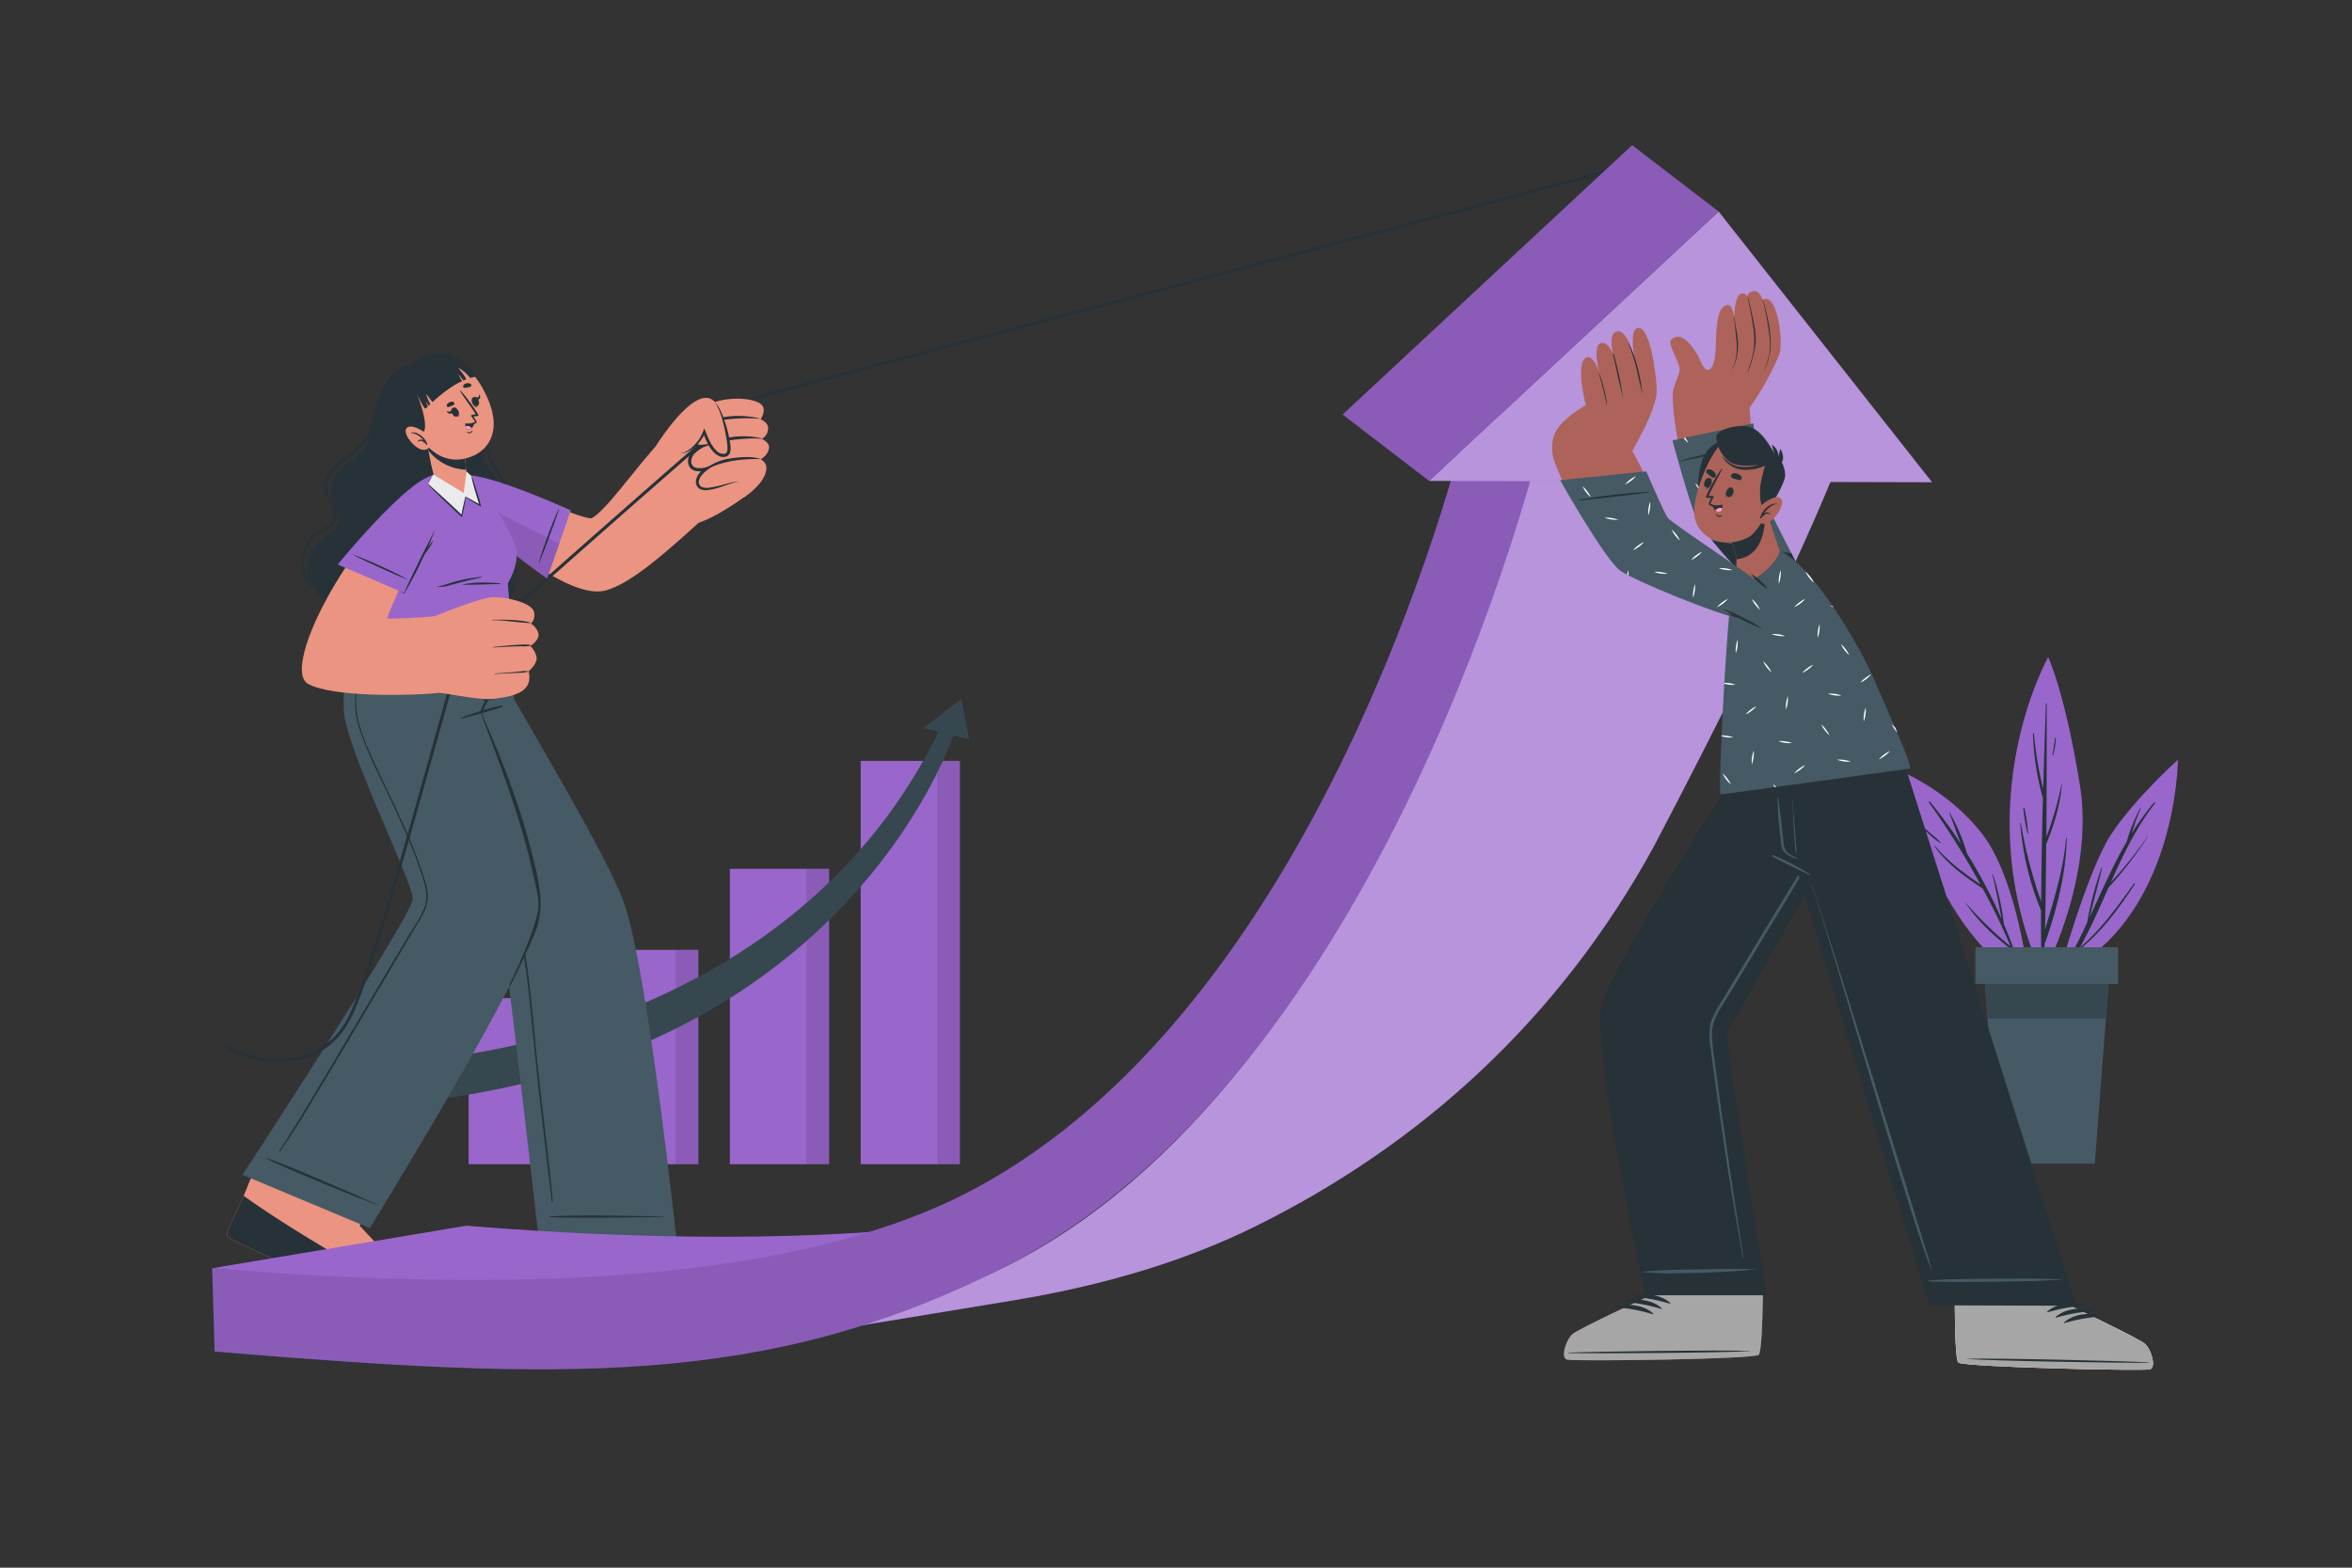 <svg xmlns="http://www.w3.org/2000/svg" viewBox="0 0 750 500"><rect x="0" y="0" width="750" height="500" fill="#333333" stroke="none"/><g id="freepik--Chart--inject-13"><rect x="191.04" y="302.94" width="31.65" height="68.38" style="fill:#9966CC"></rect><g style="opacity:0.1"><rect x="215.45" y="302.94" width="7.25" height="68.38"></rect></g><rect x="232.74" y="277.09" width="31.65" height="94.23" style="fill:#9966CC"></rect><g style="opacity:0.1"><rect x="257.15" y="277.09" width="7.25" height="94.23"></rect></g><rect x="149.43" y="318.34" width="31.65" height="52.98" style="fill:#9966CC"></rect><g style="opacity:0.1"><rect x="173.83" y="318.34" width="7.25" height="52.98"></rect></g><rect x="274.45" y="242.68" width="31.65" height="128.64" style="fill:#9966CC"></rect><g style="opacity:0.1"><rect x="298.85" y="242.68" width="7.25" height="128.64"></rect></g><path d="M138.21,350.78V337.59S253.5,330,300.09,231.68l4.63.92S273.79,333.41,138.21,350.78Z" style="fill:#37474f"></path><polygon points="309.04 235.91 294.48 232.19 306.55 222.93 309.04 235.91" style="fill:#37474f"></polygon></g><g id="freepik--Plant--inject-13"><path d="M656.32,311.13s9.35-33.54,16.81-44.93,21.37-23.9,21.37-23.9S694.17,294,656.32,311.13Z" style="fill:#9966CC"></path><path d="M657,310.55a160.77,160.77,0,0,0,8.52-16.25,113.78,113.78,0,0,1,4.64-17.63c0-.11.19-.05.17.06-1.24,5.29-2.69,10.55-4,15.83,3.78-8.16,7.36-16.43,11.85-24.15a52.06,52.06,0,0,1,4.33-10.73c0-.1.22,0,.17.06a69.84,69.84,0,0,0-2.92,8.05,82.28,82.28,0,0,1,7.1-9.81c.17-.19.49,0,.33.23-6,7.67-10.15,16.39-14.1,25.22a134.28,134.28,0,0,0,11.73-14.66s.11,0,.08.06a120,120,0,0,1-12.56,16.28c-2.87,6.47-5.7,13-9.13,19.12,6.85-5.79,12.12-13.29,17.34-20.52a.16.16,0,0,1,.26.18c-5.22,7.93-10.62,15.4-18.13,21.28a82.53,82.53,0,0,1-5,7.83A.4.4,0,0,1,657,310.55Z" style="fill:#263238"></path><path d="M651.3,311.17s16.8-30.92,11.92-60.9-10.1-40.66-10.1-40.66S626.71,256.24,651.3,311.17Z" style="fill:#9966CC"></path><path d="M644.41,262.56a146.56,146.56,0,0,0,6.48,25c.05-11,.26-22,.55-33A85.6,85.6,0,0,1,648.27,234c0-.2.3-.19.31,0a116.4,116.4,0,0,0,2.95,17.64q.38-13.62.88-27.23a.12.12,0,0,1,.24,0c0,14.17,0,28.35-.1,42.53a113.93,113.93,0,0,0,4.85-16.84c0-.06.1,0,.09,0-.5,6.63-2.51,13-5,19.17-.07,9.07-.17,18.13-.37,27.19,2.84-9.63,5.88-19,6.7-29.15a.11.11,0,0,1,.21,0c-.22,11.22-3.11,22.62-6.82,33.18a.6.6,0,0,1-.19.27c-.08,3.31-.17,6.62-.29,9.93a.37.37,0,0,1-.73,0q-.19-10.17-.17-20.33a91.11,91.11,0,0,1-6.62-27.83A.08.08,0,0,1,644.41,262.56Z" style="fill:#263238"></path><path d="M645.56,257.78a57.62,57.62,0,0,1,1.17,8.17c0,.09-.14.1-.16,0a58.88,58.88,0,0,1-1.38-8.14C645.17,257.61,645.52,257.57,645.56,257.78Z" style="fill:#263238"></path><path d="M655.38,235.17c0-.09.16-.06.16,0a21.14,21.14,0,0,1-.84,5.63.12.12,0,0,1-.23-.07C654.83,238.9,655.06,237,655.38,235.17Z" style="fill:#263238"></path><path d="M647,312.91s-3.54-32.09-14.82-46.79-27.57-20.79-27.57-20.79S618.17,300.93,647,312.91Z" style="fill:#9966CC"></path><path d="M626.65,287.75a119.28,119.28,0,0,0,14.5,14.11q-4-9.45-8.9-18.46c-5.74-3.84-11.46-7.84-15.43-13.6a.09.09,0,0,1,.14-.11c4.11,5,9.23,8.8,14.56,12.38a250.19,250.19,0,0,0-16.45-26.15.21.21,0,0,1,.33-.25,152.8,152.8,0,0,1,9.93,13.55c-1.31-3.3-2.45-6.71-3.78-10a.08.08,0,0,1,.14-.06,58.39,58.39,0,0,1,5.55,13.08,164.12,164.12,0,0,1,11,20.83c-.87-4.76-1.8-9.5-2.92-14.22,0-.09.13-.13.16,0A79,79,0,0,1,639,294.75q2.92,6.9,5.24,14c0,.13-.15.21-.2.08q-1.15-3-2.39-5.86s-.07,0-.11,0c-5.58-4.28-11-9.29-14.9-15.18C626.58,287.75,626.62,287.72,626.65,287.75Z" style="fill:#263238"></path><path d="M612.58,263.11c1.17,1,2.26,2,3.4,3a25.68,25.68,0,0,1,3,2.74s0,.1-.06.08a15.67,15.67,0,0,1-3.45-2.61,25.68,25.68,0,0,1-3.07-3.1C612.38,263.16,612.5,263,612.58,263.11Z" style="fill:#263238"></path><path d="M672.69,309.6l-1.17,15.29L668,371.11H637.33l-3.52-46.22-1.17-15.29h40.05Z" style="fill:#455a64"></path><path d="M672.69,309.6l-1.17,15.29H633.81l-1.17-15.29h40.05Z" style="fill:#37474f"></path><rect x="629.92" y="302.1" width="45.5" height="11.72" transform="translate(1305.33 615.92) rotate(180)" style="fill:#455a64"></rect></g><g id="freepik--character-1--inject-13"><path d="M238.73,416.69c-2,.66-60.71.15-62.94-1.29-.84-.54-1.27-9.08-1.48-19.43-.05-2.23-4.48-38.22-4.48-38.22l39.22.23,3.08,38.22s22.37,10.24,24.64,12.07S240.79,416,238.73,416.69Z" style="fill:#eb9481"></path><path d="M238.73,416.69c-2,.66-60.71.15-62.94-1.29-.66-.43-1.07-5.83-1.32-13.18,10,1.51,44,6.55,51.54,5.81,5.11-.5,1.82-3.65-1.85-6.22,5.71,2.72,11.52,5.58,12.61,6.46C239,410.11,240.79,416,238.73,416.69Z" style="fill:#263238"></path><path d="M114,212.42s44.58,78,45.73,83.48c1.78,8.38,12.11,99.72,12.11,99.72l43.88-.27S207,313.8,199.58,289.73c-4.06-13.14-25.42-48.76-35.43-66.35-.89-1.57-.63-8.76-.63-8.76Z" style="fill:#455a64"></path><path d="M211.49,388c-6.81-.13-27.4-.7-36.47,0-.07,0-.07.12,0,.13,3.11.48,29.66.16,36.47,0A.1.1,0,1,0,211.49,388Z" style="fill:#263238"></path><path d="M121.67,219.62c2.93,4.72,6,9.34,9,14s6,9.36,8.92,14.07q8.82,14.13,17.23,28.5a86.62,86.62,0,0,1,6.93,13.9A84.28,84.28,0,0,1,167.58,305c.87,5.1,1.42,10.24,1.93,15.38q.83,8.22,1.63,16.42c1.11,11.2,3.63,31.08,4.75,42.28.13,1.37.26,2.75.38,4.12,0,.2-.34.24-.36,0-1.26-11.13-3.69-31-4.82-42.12q-.85-8.31-1.69-16.64c-.52-5.16-1-10.32-1.75-15.46a101.91,101.91,0,0,0-3.16-15,71.24,71.24,0,0,0-6.37-14.58c-5.37-9.54-11.07-18.92-16.77-28.28s-11.54-18.84-17.56-28.12c-.74-1.15-1.49-2.28-2.27-3.41C121.47,219.61,121.62,219.53,121.67,219.62Z" style="fill:#263238"></path><path d="M131.63,419.87c-2.16-.16-57.66-23.44-59.19-25.61a.77.77,0,0,1-.08-.41c0-1.92,4-8.58,7.32-17.35.21-.56,19.26-32.74,19.26-32.74l36.28,14.93-20.57,32.2s16.9,17.89,18.31,20.44S133.78,420,131.63,419.87Z" style="fill:#eb9481"></path><path d="M131.63,419.87c-2.16-.16-57.66-23.44-59.19-25.61a.77.77,0,0,1-.08-.41c0-1.54,2.59-6.16,5.33-12.47,10,7.37,41.34,26.85,47.24,27.27,3.11.22.53-4.92-1.52-8.35,4.36,4.75,8.86,9.77,9.55,11C134.36,413.88,133.78,420,131.63,419.87Z" style="fill:#263238"></path><path d="M117.92,391.7l-40.6-17s53.87-82.31,54.31-87.84c.39-4.9-21.31-47.86-22-60.31-.78-13.44,5.81-23.75,13-30.11l40.93,18.16s-3.58,7.31-10.62,11.18c0,0,21,49.6,19.57,64.76S117.92,391.7,117.92,391.7Z" style="fill:#455a64"></path><path d="M119.83,384c-5.87-2.61-4.15-1.94-10-4.49-2.88-1.24-21.86-9.41-24.76-10.09-.06,0-.1.08,0,.12,2.52,1.58,21.64,9.41,24.55,10.6,6,2.43,4.27,1.67,10.24,4A.1.1,0,0,0,119.83,384Z" style="fill:#263238"></path><path d="M159.84,225A80,80,0,0,0,147,229a.14.14,0,0,0,.09.26c4.32-1.21,8.71-2.33,12.95-3.76A.26.26,0,0,0,159.84,225Z" style="fill:#263238"></path><path d="M154.86,223.19a17.88,17.88,0,0,0-1.1,2.24,4.9,4.9,0,0,0-.58,1.88c0,.13.17.16.25.09a7.12,7.12,0,0,0,1.08-1.77c.36-.69.75-1.38,1.09-2.08C155.83,223.09,155.13,222.74,154.86,223.19Z" style="fill:#263238"></path><path d="M155.42,219.23c.27-.64.54-1.28.82-1.92s.62-1.32.86-2c0-.1.21,0,.16.08-.26.65-.44,1.34-.65,2s-.44,1.33-.67,2c-.43,1.24-.95,2.46-1.5,3.65a4.53,4.53,0,0,0,2-.33,3.69,3.69,0,0,0,1.45-1.69c.38-.72.73-1.46,1.12-2.17a15.67,15.67,0,0,0,1.2-2.43c0-.11.2,0,.16.07a28.45,28.45,0,0,1-2.31,5.17c-.39.64-.72,1.3-1.43,1.54a5.76,5.76,0,0,1-2.41.13c-.1,0-.22,0-.19-.15C154.46,221.85,154.9,220.51,155.42,219.23Z" style="fill:#263238"></path><path d="M153.53,227.41c1.46,3.19,2.74,6.37,4.1,9.55s2.57,6.24,3.77,9.4c2.43,6.37,4.6,12.86,6.5,19.42q1.4,4.86,2.56,9.8a70.63,70.63,0,0,1,1.83,10,26.39,26.39,0,0,1-1,10c-1,3.31-6.4,14.53-7.93,17.62-.94,1.89-1.25,1.63-.8.67,1.29-2.7,8.73-18.29,9.12-24.75.2-3.34-1.21-8.07-1.92-11.33s-1.56-6.62-2.47-9.91c-1.79-6.46-3.93-12.8-6.14-19.13-1.24-3.55-2.57-7.06-3.83-10.6s-2.57-6.78-4-10.68A.09.09,0,0,1,153.53,227.41Z" style="fill:#263238"></path><path d="M122.67,216.55c.74-.26,1.75.2,2.49.34a21.65,21.65,0,0,0,2.89.32,21.12,21.12,0,0,0,2.87-.06,6.3,6.3,0,0,0,2.76-.69,13.78,13.78,0,0,0,3.54-3.68A20.7,20.7,0,0,0,140,208c0-.1.19,0,.16.07-.32,1-.56,2-1,2.91a18.21,18.21,0,0,1-1.37,2.58,11.29,11.29,0,0,1-3.69,4.07c-1.71.95-3.89.86-5.77.73a20.86,20.86,0,0,1-3.25-.47c-.77-.17-2.07-.31-2.55-1A.24.24,0,0,1,122.67,216.55Z" style="fill:#263238"></path><path d="M89.06,367.08c6.83-10.06,35.59-59.56,42-69.95a43.55,43.55,0,0,0,4.3-7.72c1.09-3,.52-5.93-.39-8.89a150.71,150.71,0,0,0-6.07-15.92c-2.29-5.21-4.76-10.35-7.19-15.5a148.58,148.58,0,0,1-6.79-15.6,26.51,26.51,0,0,1-.91-15.68c1.43-5.23,4.44-9.91,7.58-14.27.83-1.15,1.67-2.28,2.5-3.43.06-.09.19,0,.13.11-3.45,4.54-6.83,9.35-8.88,14.7a25.64,25.64,0,0,0-1.79,8.28,27,27,0,0,0,1.22,8.51c1.59,5.36,4.13,10.44,6.5,15.49s4.9,10.28,7.24,15.48a163.82,163.82,0,0,1,6.31,16c.8,2.42,1.69,5,1.6,7.55-.1,2.84-1.48,5.37-2.91,7.75-6.23,10.33-34.84,59.47-41.64,69.5q-1.27,1.9-2.57,3.79C89.18,367.43,89,367.24,89.06,367.08Z" style="fill:#263238"></path><path d="M126.56,118.09c-8.62,7.39-6.22,18.16-9.82,24-2.2,3.57-9.37,7.35-10.79,11.47-2.35,6.77,3.39,9.2,2.11,12.87-1.82,5.22-8.8,4.81-10,13.34s8.12,17.59,30.38,20.05,34.5-5.7,35.3-12.93-6.61-9.64-7.12-15c-.32-3.46,4.25-5.86,4.49-12.21s-6-8.42-6.85-13.81,2-18.51-6-25.2S130.82,114.44,126.56,118.09Z" style="fill:#263238"></path><path d="M127.56,118.28a18.48,18.48,0,0,0-5.72,6.6,40.2,40.2,0,0,0-3.18,8.75,24.4,24.4,0,0,1-1.73,5.24,13.48,13.48,0,0,1-3,3.69c-2.41,2.18-5.28,3.84-7.45,6.28s-3.64,5.42-2.82,8.58c.44,1.72,1.58,3.12,2.28,4.73s.94,3.4-.37,4.66c-1.11,1.08-2.72,1.58-4,2.46a14.09,14.09,0,0,0-3.25,3.15,10.94,10.94,0,0,0-2,8.56c1.31,6.93,7.81,10.87,13.81,13.35l2.52,1c.13.05.24-.14.11-.2-6-2.69-13-5.86-15.32-12.59a10.18,10.18,0,0,1,1-8.93,12.87,12.87,0,0,1,3.19-3.35c1.21-.89,2.6-1.44,3.84-2.29a4.11,4.11,0,0,0,1.89-3.66,10.05,10.05,0,0,0-1.66-4.43,8.2,8.2,0,0,1-1.42-4.66,9,9,0,0,1,1.78-4.45c1.88-2.65,4.65-4.39,7.14-6.4a15.14,15.14,0,0,0,5.42-7.5c.46-1.59.74-3.22,1.14-4.82a42,42,0,0,1,1.33-4.4,21,21,0,0,1,4.71-7.76,11.55,11.55,0,0,1,1.84-1.51C127.71,118.35,127.64,118.23,127.56,118.28Z" style="fill:#263238"></path><path d="M164.68,181.59a8.38,8.38,0,0,0-1.55-3.24c-.77-1-1.71-1.81-2.56-2.71a6.23,6.23,0,0,1-1.82-3,6,6,0,0,1,1-4,29.56,29.56,0,0,0,2-3.88,13.91,13.91,0,0,0-1.39-12.43c-.76-1.24-1.62-2.42-2.39-3.66a18,18,0,0,1-2-4.33c-1-3.35-1.22-6.88-2-10.28a53.31,53.31,0,0,0-3.61-10.1c0-.08-.16,0-.12.08a46.43,46.43,0,0,1,3.16,9.12c.71,3,1,6,1.51,9A21.65,21.65,0,0,0,156,146.5a22.62,22.62,0,0,0,1.93,3.72c1.5,2.45,3.06,4.88,3.47,7.78a13.69,13.69,0,0,1-1.43,8.34c-1.17,2.21-2.81,4.65-1.79,7.24.87,2.2,3,3.51,4.35,5.33a8.76,8.76,0,0,1,1.5,7c-1.19,6.23-7.44,9.32-13.29,9.63a.15.15,0,0,0,0,.29c5.08-.06,10.61-2.3,13-7.06A10.87,10.87,0,0,0,164.68,181.59Z" style="fill:#263238"></path><path d="M151.34,164.9c14,12.69,32.27,26.06,41.84,23.41,8.66-2.39,20.64-13.42,33.73-25.33,2.6-2.36-16.85-21.61-19.36-18.82-5,5.51-15,19.41-18.92,21.11C186.94,166,167,157.5,154,153.43,138.3,148.48,145.78,159.85,151.34,164.9Z" style="fill:#eb9481"></path><path d="M237.43,158.45c-4.56,3.35-12,7.86-15.37,8.39-3.17.5-16.66-19.93-14.64-22.53,6.27-8.11,18.83-14,24.6-13.76S242.15,155,237.43,158.45Z" style="fill:#eb9481"></path><path d="M89,338.71a36.73,36.73,0,0,1-16.89-4.31l.48-.88c6,3.25,15.58,5.76,24.43,3a23.09,23.09,0,0,0,14-12.12c6.06-11.79,19.64-60.55,27.75-89.68,4.59-16.49,6.82-24.45,7.33-25.17,1.69-2.42,92.59-82.45,94.43-83.14s269.11-71.49,280.48-74.5l.26,1c-2.78.74-277.88,73.6-280.39,74.47-2.49,1.31-92.09,80.24-94,82.78-.47.78-3.58,11.94-7.18,24.86C131,266.06,118,313,111.84,324.88c-3.29,6.4-8.19,10.65-14.57,12.62A28.1,28.1,0,0,1,89,338.71Z" style="fill:#263238"></path><path d="M223.07,132c-1.14,2.76,2.78,2.53,2.78,2.53s-5.57,1.7-5.65,5,4.66,2.74,5,2.72c-.3.09-5.37,1.78-5.1,5.12s4.94,2.2,5.24,2.12c-.25.17-3.51,2.53-2.74,5,1.34,4.28,9.85-1.52,13.38-.69,0,0,1.09,4.73,1.11,4.91,0,0,6.4-3.93,7.25-8.76a3.12,3.12,0,0,0-1.83-3.46s2.83-1.43,2.71-4.07c-.07-1.35-2.29-2.44-2.29-2.44a3.93,3.93,0,0,0,2-3.58c-.2-1.87-2.4-2.67-2.4-2.67s1.59-2.19.77-4C241.62,126,225.54,126,223.07,132Z" style="fill:#eb9481"></path><path d="M242.18,133.54a0,0,0,1,0,0-.08,28,28,0,0,0-16.56,1c-.16.07-.12.37.07.33A57.39,57.39,0,0,1,242.18,133.54Z" style="fill:#263238"></path><path d="M243,139.94c.06,0,.07-.1,0-.11a26.16,26.16,0,0,0-18,2.25c-.19.1-.25.39,0,.28C228.84,140.59,237.83,139.51,243,139.94Z" style="fill:#263238"></path><path d="M225,149.82c5.44-2.76,11.21-3.5,17.25-3.4.08,0,.08-.11,0-.13-2.94-.85-6.8-.51-9.78,0a15.93,15.93,0,0,0-7.58,3.33C224.84,149.7,224.91,149.88,225,149.82Z" style="fill:#263238"></path><path d="M225.85,134.5a17.91,17.91,0,0,0-3,1.55,6.19,6.19,0,0,0-2.24,2.28,2,2,0,0,0-.14,1.44,3.1,3.1,0,0,0,.77,1.28,3.64,3.64,0,0,0,2.82.78l2.44-.27-2.2,1.1a10,10,0,0,0-2.66,1.88,3.58,3.58,0,0,0-1.22,2.68,2,2,0,0,0,1.64,2,6.22,6.22,0,0,0,3.1-.21l2.79-.83-2.35,1.69a8.87,8.87,0,0,0-1.77,1.64,3.82,3.82,0,0,0-1,2,1.84,1.84,0,0,0,.84,1.75,4.12,4.12,0,0,0,2.27.31,31.13,31.13,0,0,0,4.94-1.06c.82-.21,1.65-.43,2.49-.61a6.1,6.1,0,0,1,2.55-.13,6.41,6.41,0,0,0-2.49.36c-.82.24-1.62.52-2.43.79a26.69,26.69,0,0,1-5,1.35,4.77,4.77,0,0,1-2.74-.28,2.66,2.66,0,0,1-1.35-2.55,4.84,4.84,0,0,1,1.13-2.55,10.3,10.3,0,0,1,1.94-1.85l.44.86a7.21,7.21,0,0,1-3.67.29,3,3,0,0,1-1.71-1.07,3.3,3.3,0,0,1-.66-1.88,4.53,4.53,0,0,1,1.54-3.39,11,11,0,0,1,2.95-2l.24.83a4.23,4.23,0,0,1-3.42-1.14,3.61,3.61,0,0,1-.87-1.62,2.62,2.62,0,0,1,.24-1.83,6.36,6.36,0,0,1,2.58-2.31A15.28,15.28,0,0,1,225.85,134.5Z" style="fill:#263238"></path><path d="M209.08,142.36s13.69-22.16,19.43-13.43c1.71,2.59,5.63,15.28,3.1,16.11-3.27,1.08-5.89-3.91-7-7.3,0,0-3.16,7.62-9.12,7A14,14,0,0,1,209.08,142.36Z" style="fill:#eb9481"></path><path d="M228,128.23a12.64,12.64,0,0,1,1.93,3.11,30.32,30.32,0,0,1,1.32,3.43,43.17,43.17,0,0,1,1.66,7.17,7.07,7.07,0,0,1,0,1.95,2.49,2.49,0,0,1-.41,1,1.6,1.6,0,0,1-.42.45,2,2,0,0,1-.54.28,3.13,3.13,0,0,1-2.14-.11,5.87,5.87,0,0,1-1.66-1.13,11.28,11.28,0,0,1-2.17-3.1,26.68,26.68,0,0,1-1.4-3.44h.8a14.64,14.64,0,0,1-1.41,2.44,13.15,13.15,0,0,1-1.82,2.12,9.66,9.66,0,0,1-2.3,1.57,7.17,7.17,0,0,1-2.66.72,8.21,8.21,0,0,0,2.52-1,9.87,9.87,0,0,0,2.06-1.7A12.9,12.9,0,0,0,223,140a14.59,14.59,0,0,0,1.19-2.37l.39-1,.41,1a27.44,27.44,0,0,0,1.44,3.27,10.89,10.89,0,0,0,2,2.81,3,3,0,0,0,2.77,1c.8-.2.84-1.53.74-2.67s-.32-2.36-.54-3.54-.47-2.37-.78-3.54A23.28,23.28,0,0,0,228,128.23Z" style="fill:#263238"></path><path d="M174.49,184.51,182,162.78s-18.39-8.41-28.92-10.67S140,154.29,149.39,164,174.49,184.51,174.49,184.51Z" style="fill:#9966CC"></path><path d="M178.18,162.26c-1.34,2.81-2.43,5.76-3.52,8.68s-2.08,5.82-2.93,8.79c0,.05.08.09.1,0,1.2-2.88,2.31-5.8,3.38-8.73s2.18-5.78,3.08-8.73C178.31,162.24,178.21,162.2,178.18,162.26Z" style="fill:#263238"></path><path d="M178.36,173.36l-3.87,11.15s-15.68-10.88-25.1-20.55c-3.25-3.33-5.06-6-5.61-8.07Z" style="opacity:0.1"></path><path d="M164.27,215.26l-52.88-9.17s12.8-37.47,24-50.9c5.48-6.59,13.55-3.91,16.85-1.05,1.05.91,11.36,15.15,12.38,21.07.88,5.24-2.69,10.83-2.69,10.83Z" style="fill:#9966CC"></path><path d="M153.45,184a49,49,0,0,0-7.12,1.18c-1.16.3-2.29.65-3.43,1-.57.19-1.14.36-1.71.52a7.69,7.69,0,0,1-1.83.35,0,0,0,1,0,0,.09,14.94,14.94,0,0,0,1.77,0,12.13,12.13,0,0,0,1.68-.32c1.18-.29,2.34-.64,3.52-.94,2.37-.62,4.74-1.23,7.15-1.68C153.59,184.13,153.57,183.94,153.45,184Z" style="fill:#263238"></path><path d="M159.39,186.07a51.51,51.51,0,0,0-5.95-.27c-1,0-2,.08-3,.18l-1.42.16c-.52.07-1,.21-1.55.26-.05,0-.05.1,0,.09.49,0,1,0,1.48,0l1.48,0,3-.07c2-.07,4-.12,5.94-.13C159.5,186.23,159.49,186.08,159.39,186.07Z" style="fill:#263238"></path><path d="M129.41,158.54c-20.19,17-39.47,54.87-31.2,59.56,7.55,4.28,33.05,4,43.67,2.68,3.12-.39-.35-24.61-3.69-24.2-4,.49-14.23.8-14.63.73-.86-.16,11.91-26.72,16-36.49C145.24,147.21,137,152.16,129.41,158.54Z" style="fill:#eb9481"></path><path d="M170.09,194.69a3.74,3.74,0,0,1-.79,4.2,5.59,5.59,0,0,1,2.35,3c.62,2.2-2.56,4.14-2.56,4.14a6.84,6.84,0,0,1,2,3.52c.38,2.17-2.55,4.58-2.55,4.58a6,6,0,0,1-.21,4.19c-1.67,3.48-7.52,4.13-11.24,4.59s-14.68-1.74-16.81-1.94l-3.13-23.83s16.09-6.78,20.53-6.7C161.41,190.48,168.79,192.07,170.09,194.69Z" style="fill:#eb9481"></path><path d="M169.09,198.53c-4-1-8-.84-12.07-.87a.07.07,0,0,0,0,.14c4,0,8,.77,12,.92A.1.1,0,0,0,169.09,198.53Z" style="fill:#263238"></path><path d="M169,205.69a10.84,10.84,0,0,0-2.79-.07c-1,0-2,.1-3,.17-2,.15-3.95.34-5.91.59-.09,0-.09.15,0,.14,2-.14,3.94-.26,5.91-.32l3-.07A12.39,12.39,0,0,0,169,206,.14.14,0,0,0,169,205.69Z" style="fill:#263238"></path><path d="M168.44,214.1a7.63,7.63,0,0,0-2.52.06l-2.69.25c-1.8.15-3.6.3-5.41.39a.07.07,0,0,0,0,.14c1.84-.08,3.67-.14,5.5-.24l2.7-.16a6.89,6.89,0,0,0,2.43-.35A0,0,0,0,0,168.44,214.1Z" style="fill:#263238"></path><path d="M107.72,180.05l21.14,9.08s9.69-17.74,12.71-28.08-1.24-13.28-11.56-4.57S107.72,180.05,107.72,180.05Z" style="fill:#9966CC"></path><path d="M129.61,184.6c-2.71-1.53-5.57-2.84-8.4-4.13s-5.66-2.49-8.56-3.55a.05.05,0,0,0,0,.1c2.78,1.4,5.61,2.72,8.46,4s5.62,2.58,8.49,3.69C129.62,184.73,129.66,184.64,129.61,184.6Z" style="fill:#263238"></path><path d="M138.8,168.82c-1.36,3.53-2.9,7-4.52,10.37-.82,1.7-1.66,3.39-2.54,5.06s-1.78,3.33-2.79,4.93l0,.09-.08,0c-.51-.25-1-.5-1.5-.76l1.58.56-.14.05,2.4-5.12,2.45-5.09c.83-1.69,1.66-3.38,2.53-5.05S137.87,170.47,138.8,168.82Z" style="fill:#263238"></path><path d="M134.8,177.32a17.23,17.23,0,0,1,1.49-2.62,16.25,16.25,0,0,1,1.9-2.33A15.21,15.21,0,0,1,136.7,175,16.21,16.21,0,0,1,134.8,177.32Z" style="fill:#263238"></path><path d="M139.31,154.44c.49.81,6.59,5.1,10.53,3.57,1.29-.5-1.13-7.63-1.13-7.63l-.06-.57-.81-7.94-10.55-2.67-1.5-.32s.37,2.16.85,4.84c0,.13.05.25.07.39s0,.29.07.43c.07.41.14.82.22,1.22s.11.61.19.94.13.64.2,1A50.33,50.33,0,0,0,139.31,154.44Z" style="fill:#eb9481"></path><path d="M136.64,143.72a16,16,0,0,0,12,6.09l-.81-7.94-10.55-2.67-1.5-.32S136.16,141,136.64,143.72Z" style="fill:#263238"></path><path d="M155.1,126.17c5.93,12.7-1,17.69-3.75,19-2.49,1.16-11.1,4.78-18.31-7.24s-3.17-18.79,2.38-21.73S149.18,113.47,155.1,126.17Z" style="fill:#eb9481"></path><path d="M149.86,123.4c-.31.1-.62.15-.94.22a1.59,1.59,0,0,1-1,0,.5.5,0,0,1-.25-.55,1.22,1.22,0,0,1,1-.78,1.77,1.77,0,0,1,1.3.1A.53.53,0,0,1,149.86,123.4Z" style="fill:#263238"></path><path d="M143.09,129.81a8.83,8.83,0,0,0,.9-.35,1.53,1.53,0,0,0,.85-.54.49.49,0,0,0-.1-.6,1.24,1.24,0,0,0-1.25-.08,1.78,1.78,0,0,0-1,.82A.53.53,0,0,0,143.09,129.81Z" style="fill:#263238"></path><path d="M145.8,130.53s-.05.07,0,.11c.45.84.83,1.88.19,2.55,0,0,0,.06,0,0C146.87,132.63,146.36,131.26,145.8,130.53Z" style="fill:#263238"></path><path d="M144.59,130c-1.42.58-.16,3.39,1.16,2.85S145.79,129.53,144.59,130Z" style="fill:#263238"></path><path d="M144.11,130.41c-.18.27-.29.66-.57.82s-.72,0-1.07-.17c0,0-.05,0,0,.05.24.55.69,1,1.31.83a1.15,1.15,0,0,0,.61-1.41C144.33,130.41,144.18,130.31,144.11,130.41Z" style="fill:#263238"></path><path d="M150.45,128s.08,0,.1,0c.35.88.91,1.84,1.83,1.78a0,0,0,0,1,0,.05C151.37,130.16,150.64,128.88,150.45,128Z" style="fill:#263238"></path><path d="M150.83,126.73c1.36-.72,2.7,2,1.45,2.72S149.69,127.34,150.83,126.73Z" style="fill:#263238"></path><path d="M151.49,126.63c.29,0,.64.21.91.1s.39-.54.45-.92c0,0,0,0,.05,0,.27.52.37,1.16-.09,1.5s-1,0-1.36-.43C151.37,126.8,151.38,126.62,151.49,126.63Z" style="fill:#263238"></path><path d="M148.8,137.65a1.49,1.49,0,0,0,1,.22,2.43,2.43,0,0,0,.86-.6s.07,0,.06,0a1.3,1.3,0,0,1-.94.93,1,1,0,0,1-1-.51C148.7,137.67,148.76,137.63,148.8,137.65Z" style="fill:#263238"></path><path d="M151,132.84s.77,1.21,1.06,1.82c0,.06-.11.15-.31.26,0,0,0,0,0,0a3.18,3.18,0,0,1-3.32.22c-.07,0,0-.13.06-.12a4.8,4.8,0,0,0,3-.47c0-.19-1.41-2-1.31-2.08a6.06,6.06,0,0,1,1.53-.33c-1.55-2.57-3.49-4.87-5-7.45a.09.09,0,0,1,.14-.11,48.66,48.66,0,0,1,5.72,7.8C152.74,132.71,151.27,132.83,151,132.84Z" style="fill:#263238"></path><path d="M151.26,135a3.58,3.58,0,0,1-.86,1.6,1.56,1.56,0,0,1-.86.45c-.72.12-1-.46-1.11-1a4,4,0,0,1-.06-.91A4.65,4.65,0,0,0,151.26,135Z" style="fill:#263238"></path><path d="M150.4,136.55a1.56,1.56,0,0,1-.86.45c-.72.12-1-.46-1.11-1A1.64,1.64,0,0,1,150.4,136.55Z" style="fill:#ff9cbd"></path><path d="M134.43,138.58c3-1.73-1-11.74-1.54-13,.36.76,2.3,4.74,2.68,4.74a3.06,3.06,0,0,0,.88-.69h0a10.3,10.3,0,0,1-.62-1.47c-.09-.23.33.43.89,1.22l.49-.46a12.82,12.82,0,0,1-1.26-3.14c-.1-.42.87,1.2,2,2.47a42.12,42.12,0,0,1,7.39-5.67c.76-.43,1.43-.77,2-1-.61-1.17-1.38-2.33-1.16-2.11a12.72,12.72,0,0,1,1.61,1.9c.33-.15.64-.28.92-.39-.78-1.68-2.92-3.89-2.45-3.63a13.23,13.23,0,0,1,3.69,3.21c1.23-.36,1.65-.31,1.53-.61a14,14,0,0,0-8.2-7c-5.79-1.63-14.39,2.14-15.82,10,0,0-3.65,5.55-2.24,9.62S132.67,139.58,134.43,138.58Z" style="fill:#263238"></path><path d="M135.51,137.93s-4.37-3.06-5.86-1.36,2.84,6.87,5.33,6.89a2.37,2.37,0,0,0,2.55-2.29Z" style="fill:#eb9481"></path><path d="M130.93,138s0,.06,0,.06a6,6,0,0,1,4.19,2.46,1.31,1.31,0,0,0-2,.34s0,.09.07.07a1.44,1.44,0,0,1,1.68-.08,6.8,6.8,0,0,1,1.17,1c.12.11.34-.05.23-.19l0,0C135.62,139.63,133.1,137.45,130.93,138Z" style="fill:#263238"></path><path d="M148.78,150.38l-.92,6.84-9.72-5.9-1.55,3.08s10.73,10.57,10.63,10l1.2-6,4.64,2.79-2.67-9.28Z" style="fill:#ebebeb"></path><path d="M152,156.52c-.49-1.52-.95-3.06-1.51-4.55,0-.06-.11-.06-.11,0,.07,1.57,2,7.36,2.34,8.77h0c-.2-.12-4.26-2.41-4.28-2.35-.34,1-1.23,5.37-1.27,5.75-1.69-1.68-8.75-8.21-10.64-9.73a.06.06,0,0,0-.08.08c1.59,1.83,10.76,10.48,10.85,10.43a63.75,63.75,0,0,0,1.24-6.34,42.19,42.19,0,0,0,4.87,3A50.89,50.89,0,0,0,152,156.52Z" style="fill:#263238"></path></g><g id="freepik--Arrow--inject-13"><path d="M318.55,388.31,237.86,402.9c-43.39,7.26-95.19,9.28-170.24,1.59l81.11-13.56C214.34,396.35,275.16,395.56,318.55,388.31Z" style="fill:#9966CC"></path><path d="M323.58,414.67,237,428.92c29.42-4.92,60.14-13.38,81.88-24.08,120.6-58.31,171.31-260.27,172-262.19H588c-.72,1.92-12.16,35-60.59,127.24-29.95,54.82-74.22,95.2-127.43,121.39C378.22,402,353,409.75,323.58,414.67Z" style="fill:#9966CC"></path><g style="opacity:0.3"><path d="M323.58,414.67,237,428.92c29.42-4.92,60.14-13.38,81.88-24.08,120.6-58.31,171.31-260.27,172-262.19H588c-.72,1.92-12.16,35-60.59,127.24-29.95,54.82-74.22,95.2-127.43,121.39C378.22,402,353,409.75,323.58,414.67Z" style="fill:#fff"></path></g><path d="M468.33,132.52l22.56,10.13c-.73,1.92-48.5,200.44-172,262.19-75.29,37.64-139.68,35.38-250.45,26.23l-.78-26.58c107.61,8.89,190.18,2.38,241.67-24.57C425.48,319.1,468.16,133,468.33,132.52Z" style="fill:#9966CC"></path><g style="opacity:0.1"><path d="M468.33,132.52l22.56,10.13c-.73,1.92-48.5,200.44-172,262.19-75.29,37.64-139.68,35.38-250.45,26.23l-.78-26.58c107.61,8.89,190.18,2.38,241.67-24.57C425.48,319.1,468.16,133,468.33,132.52Z"></path></g><polygon points="468.33 132.52 572.98 132.52 587.98 142.65 490.89 142.65 468.33 132.52" style="fill:#9966CC"></polygon><polygon points="548.03 67.47 616.08 153.8 455.71 153.37 548.03 67.47" style="fill:#9966CC"></polygon><g style="opacity:0.3"><polygon points="548.03 67.47 616.08 153.8 455.71 153.37 548.03 67.47" style="fill:#fff"></polygon></g><polygon points="455.71 153.37 428.13 132.21 520.45 46.31 548.03 67.47 455.71 153.37" style="fill:#9966CC"></polygon><g style="opacity:0.1"><polygon points="455.71 153.37 428.13 132.21 520.45 46.31 548.03 67.47 455.71 153.37"></polygon></g></g><g id="freepik--character-2--inject-13"><path d="M499.62,433.62c2,.65,59-.09,61.13-1.5.82-.52,1.2-8.83,1.37-18.88v-.32c0-2.07-5.26-36.81-5.26-36.81l-38.12.38,6.61,36.5,0,.62s-21.69,10-23.89,11.84S497.62,433,499.62,433.62Z" style="fill:#ad6359"></path><path d="M499.61,433.62c1,.33,16.51.29,31.64,0,3-.06,6.07-.13,9-.21,10.79-.3,19.7-.74,20.53-1.28s1.2-8.6,1.36-18.46c0-.14,0-.28,0-.42s0-.22,0-.32h0l-36.73.07,0,.62s-21.69,10-23.88,11.83S497.62,433,499.61,433.62Z" style="fill:#a6a6a6"></path><path d="M500.24,431.4c9.6-.36,48.36-.9,57.88-.53.08,0,.08.06,0,.06-9.51.57-48.28.8-57.88.63C500,431.56,500,431.41,500.24,431.4Z" style="fill:#263238"></path><path d="M521.26,413.15c3.77-.76,8.4-.24,11.33,2.42.11.1,0,.26-.16.22a53.5,53.5,0,0,0-11.15-2.16A.24.24,0,0,1,521.26,413.15Z" style="fill:#263238"></path><path d="M518.56,414.83c3.77-.76,8.4-.24,11.32,2.42.11.1,0,.26-.16.22a54,54,0,0,0-11.14-2.17A.24.24,0,0,1,518.56,414.83Z" style="fill:#263238"></path><path d="M515.85,416.51c3.77-.76,8.4-.24,11.32,2.42.12.1,0,.26-.15.22A54.17,54.17,0,0,0,515.87,417,.24.24,0,0,1,515.85,416.51Z" style="fill:#263238"></path><path d="M524.6,413.12h38.73s-13-81.61-12.65-83.28c.17-.86,50.07-89.14,50.07-89.14H557s-40.53,63.14-46.09,79C506.84,331.3,524.6,413.12,524.6,413.12Z" style="fill:#263238"></path><path d="M523.66,405.6c2.34-.19,4.67-.38,7-.48s4.66-.13,7-.18c4.66-.1,9.32-.16,14-.22,1.33,0,2.66,0,4,0s2.68.14,4,0c.1,0,.1.15,0,.15-1.17,0-2.34.25-3.5.33s-2.33.2-3.5.28c-2.33.15-4.66.26-7,.36-4.66.2-9.32.25-14,.28-2.67,0-5.32-.19-8-.38A.1.1,0,0,1,523.66,405.6Z" style="fill:#455a64"></path><path d="M545.42,326.56a25.6,25.6,0,0,1,3.31-6.79q4.39-7.26,8.77-14.52,8.89-14.72,17.87-29.39c3-4.84,6-9.66,8.93-14.49,2.75-4.46,9-16.39,9.7-17.54,0-.09.19-.05.14,0-2,4.2-4.63,9.45-7.09,13.83-2.71,4.81-5.61,9.52-8.42,14.27C572.86,281.7,567,291.36,561.15,301q-4.42,7.33-8.87,14.65c-1.42,2.34-2.89,4.67-4.26,7a14.24,14.24,0,0,0-2.14,7.55,80.32,80.32,0,0,0,.9,8.33c.37,2.79.73,5.57,1.11,8.36q1.13,8.36,2.35,16.69,2.44,16.77,5.09,33.5c.22,1.39.45,2.77.67,4.16,0,.13-.18.18-.2.05-2-11.16-3.94-22.32-5.63-33.53s-3.23-22.45-4.72-33.69A20.39,20.39,0,0,1,545.42,326.56Z" style="fill:#455a64"></path><path d="M685.61,436.72c-2,.62-59-.7-61.11-2.13-.82-.53-1.11-8.84-1.17-18.9v-.31c0-2.07-15.1-36.89-15.1-36.89l37.24.76,14.62,36.57,0,.63s21.58,10.25,23.77,12.07S687.62,436.1,685.61,436.72Z" style="fill:#ad6359"></path><path d="M685.61,436.72c-2,.62-59-.7-61.11-2.13-.82-.53-1.11-8.84-1.17-18.9v-.31s-2.55-7-2.56-7.27l36.77.65,2.55,7.06,0,.63s21.58,10.25,23.77,12.07S687.62,436.1,685.61,436.72Z" style="fill:#ebebeb"></path><path d="M685.61,436.72c-2,.62-59-.7-61.11-2.13-.82-.53-1.11-8.84-1.17-18.9v-.31l36.76.44,0,.63s21.58,10.25,23.77,12.07S687.62,436.1,685.61,436.72Z" style="fill:#a6a6a6"></path><path d="M685,434.49c-9.6-.46-48.35-1.4-57.88-1.12-.07,0-.07.05,0,.06,9.51.66,48.27,1.29,57.88,1.22C685.22,434.65,685.22,434.5,685,434.49Z" style="fill:#263238"></path><path d="M664.18,416c-3.76-.79-8.4-.32-11.35,2.31-.11.1,0,.26.16.22a53.4,53.4,0,0,1,11.16-2.05A.24.24,0,0,0,664.18,416Z" style="fill:#263238"></path><path d="M666.87,417.73c-3.76-.79-8.4-.32-11.35,2.3-.11.11,0,.27.16.23a52.76,52.76,0,0,1,11.16-2.05A.24.24,0,0,0,666.87,417.73Z" style="fill:#263238"></path><path d="M669.56,419.44c-3.76-.8-8.4-.32-11.35,2.3-.11.1,0,.26.16.23a53.42,53.42,0,0,1,11.16-2.06A.24.24,0,0,0,669.56,419.44Z" style="fill:#263238"></path><path d="M561.57,240.7s5.25,32,5.6,33c0,0,2,.93,5.47,2.55l42.49,140.06,47,.16L606.35,240.7Z" style="fill:#263238"></path><path d="M565.47,272.72a76.55,76.55,0,0,1,11.73,6.14.14.14,0,0,1-.13.24c-4-1.92-8-3.77-11.84-5.91A.26.26,0,0,1,565.47,272.72Z" style="fill:#455a64"></path><path d="M567,254.4c.64,3.83,1,7.71,1.43,11.57.11.92.22,1.85.32,2.77a5.42,5.42,0,0,0,.66,2.44c.83,1.29,2.32,1.89,3.67,2.48.16.07.1.32-.08.26a9,9,0,0,1-3.9-2.06c-1.23-1.3-1.19-3.27-1.38-4.95a106.42,106.42,0,0,1-.9-12.49A.09.09,0,0,1,567,254.4Z" style="fill:#455a64"></path><path d="M571.63,255.57c.14,2.76.44,5.52.67,8.27.12,1.35.21,2.71.3,4.07s.24,2.8.2,4.19a.09.09,0,0,1-.17,0c-.23-1.31-.26-2.67-.37-4s-.21-2.79-.28-4.18c-.16-2.79-.24-5.59-.49-8.37A.07.07,0,0,1,571.63,255.57Z" style="fill:#455a64"></path><path d="M577.64,282.13c3.26,7.94,38.06,121.77,38.44,122.76,0,.08-.1.13-.14.05-4.65-9.1-34.36-111.79-37.32-119.79l-1.11-3C577.48,282.11,577.61,282.06,577.64,282.13Z" style="fill:#455a64"></path><path d="M614.78,408.43c1.36-.19,2.77-.18,4.14-.28s2.76-.12,4.14-.15q4.14-.09,8.28-.13c5.48-.07,11-.09,16.44-.09,3.13,0,6.25.17,9.38.23.1,0,.1.15,0,.16-2.75.11-5.51.28-8.27.38s-5.52.12-8.28.16c-5.56.08-11.12.17-16.68.16-1.55,0-3.09,0-4.63-.06s-3,0-4.53-.22C614.67,408.58,614.7,408.44,614.78,408.43Z" style="fill:#455a64"></path><path d="M567.44,192.5c-9.35-6.64-23.45-22.79-26.24-29.16-3.58-8.19-9.89-36.47-7.05-39.77,1.57-1.82,22,.88,23.14,3.16s1.72,27.18,2,29.07,9.64,19.76,14.86,28.27C580.31,194,573.53,196.82,567.44,192.5Z" style="fill:#ad6359"></path><path d="M534.48,130.29a8.84,8.84,0,0,1-1-5.43c.57-3,2.61-6.17,2-8-.91-2.87-3.68-7.48-2.59-8.52,2.23-2.15,5-.67,8.24,4.61.84,1.37,2.08,4.84,3.11,5,1.81.31,2.57-2.86,2.78-5.76.41-5.61-.13-13.83,3.58-14.89,1.4-.41,2.07,1.63,2.37,4.15.14-3.66.69-7.28,2.23-7.79a1.64,1.64,0,0,1,2,1A2.16,2.16,0,0,1,559,92.89c1.44-.24,2.45,1,3.14,2.85a1.19,1.19,0,0,1,1-.41c3.89.07,5.58,14.14,4.22,17.68a82.14,82.14,0,0,1-11.28,19.43C550.85,134,534.48,130.3,534.48,130.29Z" style="fill:#ad6359"></path><path d="M552.45,117.79a17.63,17.63,0,0,0,1.78-7.55c0-3.07-.83-6.07-1.14-9.12,0-.08-.14-.06-.13,0,.22,1.48.29,3,.45,4.49s.36,2.92.42,4.38a17.72,17.72,0,0,1-1.42,7.77S552.44,117.82,552.45,117.79Z" style="fill:#263238"></path><path d="M557.39,118.72a43.45,43.45,0,0,0,2.35-8.6c.41-3.23-.3-6.46-1-9.61-.4-1.89-.83-3.77-1.31-5.64,0-.08-.15-.07-.13,0,.7,3.21,1.31,6.45,1.81,9.71a23.34,23.34,0,0,1-.33,9.08c-.41,1.69-1,3.36-1.48,5C557.34,118.73,557.38,118.75,557.39,118.72Z" style="fill:#263238"></path><path d="M562.44,118.48a22.44,22.44,0,0,0,2.21-7.75,39.59,39.59,0,0,0-1.1-9.82c-.39-1.74-.83-3.46-1.3-5.18,0-.07-.14,0-.13,0a91.18,91.18,0,0,1,2.15,11.7,18.08,18.08,0,0,1-.13,5.64,32.49,32.49,0,0,1-1.72,5.36S562.43,118.49,562.44,118.48Z" style="fill:#263238"></path><path d="M559.15,135l-25.85,5.47s5.48,20.25,7.71,25,20.12,25.15,27.09,28.81,11.58-.09,7.22-9.44-13.89-27.19-14.49-29.18S559.15,135,559.15,135Z" style="fill:#455a64"></path><path d="M573.77,192.14a9.68,9.68,0,0,0-1.62,1.52,9.77,9.77,0,0,0,1.9-1.14,9.25,9.25,0,0,0,1.61-1.52A10,10,0,0,0,573.77,192.14Zm-6-10.28a10.48,10.48,0,0,0-.6,4.35,10.48,10.48,0,0,0,.6-4.35Zm-25.66-26.09a9.61,9.61,0,0,0-1.51-1.62,8.87,8.87,0,0,0,1.14,1.9,9.19,9.19,0,0,0,1.51,1.61A10,10,0,0,0,542.13,155.77Zm-4.77-16.18-.49.1a9.07,9.07,0,0,0,1.5,1.6A8.77,8.77,0,0,0,537.36,139.59Zm23.31,36.33a9.61,9.61,0,0,0-1.51-1.62,8.87,8.87,0,0,0,1.14,1.9,9.19,9.19,0,0,0,1.51,1.61A10,10,0,0,0,560.67,175.92Zm-5.38-17.87a9.19,9.19,0,0,0-1.61,1.51,9.5,9.5,0,0,0,1.89-1.14,9.19,9.19,0,0,0,1.61-1.51A9.5,9.5,0,0,0,555.29,158.05Zm-4.55-21.29-.15.17.53-.25ZM563.43,165a9.59,9.59,0,0,0-2.21-.07,10.48,10.48,0,0,0,4.35.6A9.57,9.57,0,0,0,563.43,165Zm-17.88-19.44a9.59,9.59,0,0,0-2.21-.07,10.27,10.27,0,0,0,4.35.61A9.6,9.6,0,0,0,545.55,145.56Zm3,19.69a10.48,10.48,0,0,0-.6,4.35,10.48,10.48,0,0,0,.6-4.35Zm10.09-22.93a10.35,10.35,0,0,0-.61,4.36,10.79,10.79,0,0,0,.61-4.36Z" style="fill:#fff"></path><path d="M558.06,142.22c-3.65,1-18.74,4.34-22,4.85-.23,0-.3-.1-.07-.16A203.56,203.56,0,0,1,558,142.07.08.08,0,0,1,558.06,142.22Z" style="fill:#263238"></path><path d="M568.1,194.21c-5-2.62-15.57-13.84-22-21.73l25.15,4c1.55,3.06,3,6,4.08,8.33C579.68,194.12,575.08,197.88,568.1,194.21Z" style="fill:#263238"></path><path d="M609.16,245.12s-60.39,8.34-60.52,8.23c-.89-.71,2.24-65.27,4.64-70.81,2.57-5.94,10.57-9,15.07-6.52,11.29,6.31,25.61,32.08,29,40.08C603,229.27,608.78,241.52,609.16,245.12Z" style="fill:#455a64"></path><path d="M560.67,175.92l0,0a3.34,3.34,0,0,0-.44.17l.09.13a9.19,9.19,0,0,0,1.51,1.61A10,10,0,0,0,560.67,175.92Zm-1.44,63.5a10.35,10.35,0,0,0-.61,4.36,10.79,10.79,0,0,0,.61-4.36Zm21-40.36a10.35,10.35,0,0,0-.61,4.36,10.79,10.79,0,0,0,.61-4.36Zm-12.4-17.2a10.48,10.48,0,0,0-.6,4.35,10.48,10.48,0,0,0,.6-4.35Zm15.88,66.59a1.46,1.46,0,0,0-.07.19h.08A1.09,1.09,0,0,0,583.67,248.45ZM570.1,222a10.48,10.48,0,0,0-.6,4.35,10.48,10.48,0,0,0,.6-4.35Zm-16-18a10.55,10.55,0,0,0-.6,4.36,10.55,10.55,0,0,0,.6-4.36Zm40.82,21.72a9,9,0,0,0-.54,2.15,9.57,9.57,0,0,0-.07,2.21,9.52,9.52,0,0,0,.53-2.15A9.06,9.06,0,0,0,594.93,225.71Zm-10.53-32.4a6.79,6.79,0,0,0-.78,0,8,8,0,0,0,1,.32Zm-17.29,9a9.59,9.59,0,0,0-2.21-.07,10.27,10.27,0,0,0,4.35.61A9.6,9.6,0,0,0,567.11,202.29Zm17.95,19a9.59,9.59,0,0,0-2.21-.07,10.48,10.48,0,0,0,4.35.6A9.57,9.57,0,0,0,585.06,221.28Zm-33.83-3.44a12.43,12.43,0,0,0-1.38-.11c0,.1,0,.2,0,.3a12.72,12.72,0,0,0,1.34.27,9.59,9.59,0,0,0,2.21.07A9.52,9.52,0,0,0,551.23,217.84ZM588,242.38a9.59,9.59,0,0,0-2.21-.07,10.55,10.55,0,0,0,4.36.6A9.79,9.79,0,0,0,588,242.38Zm-18.72-5.92a9.59,9.59,0,0,0-2.21-.07,10.55,10.55,0,0,0,4.36.6A9.79,9.79,0,0,0,569.29,236.46Zm-18.72-1.8a14,14,0,0,0-1.59-.11,2.18,2.18,0,0,0,0,.25,11.55,11.55,0,0,0,1.53.32,9.06,9.06,0,0,0,2.21.07A9.57,9.57,0,0,0,550.57,234.66Zm23.2-42.52a9.68,9.68,0,0,0-1.62,1.52,9.77,9.77,0,0,0,1.9-1.14,9.25,9.25,0,0,0,1.61-1.52A10,10,0,0,0,573.77,192.14Zm21.06,24.08a9.19,9.19,0,0,0-1.61,1.51,9.5,9.5,0,0,0,1.89-1.14,9.19,9.19,0,0,0,1.61-1.51A9.5,9.5,0,0,0,594.83,216.22Zm-18.51-3.1a9.19,9.19,0,0,0-1.61,1.51,9.5,9.5,0,0,0,1.89-1.14,9.19,9.19,0,0,0,1.61-1.51A9.5,9.5,0,0,0,576.32,213.12Zm24.43,27.58a8.83,8.83,0,0,0-1.61,1.51,10.67,10.67,0,0,0,3.51-2.65A8.87,8.87,0,0,0,600.75,240.7Zm-27,4.44a8.83,8.83,0,0,0-1.61,1.51,10.67,10.67,0,0,0,3.51-2.65A8.87,8.87,0,0,0,573.76,245.14Zm-15.53-18.76a8.83,8.83,0,0,0-1.61,1.51,10.67,10.67,0,0,0,3.51-2.65A8.87,8.87,0,0,0,558.23,226.38Zm19-42.48a3.25,3.25,0,0,0-.23-.29s0,0,0,0q-.4-.47-.81-.9l0,0a5,5,0,0,0-.42-.37,9.3,9.3,0,0,0,1.14,1.9,9.19,9.19,0,0,0,1.51,1.61A9.5,9.5,0,0,0,577.21,183.9Zm11.32,23.15a9.61,9.61,0,0,0-1.51-1.62,9.3,9.3,0,0,0,1.14,1.9,9.19,9.19,0,0,0,1.51,1.61A9.5,9.5,0,0,0,588.53,207.05Zm15.84,25.08h0a7.87,7.87,0,0,0-1.08-1.08,8.87,8.87,0,0,0,1.14,1.9c.2.25.38.49.6.73Zm-39,17.87a7.1,7.1,0,0,0,.56,1.06l.44-.06A7.27,7.27,0,0,0,565.33,250Zm-14.54-1.68a9.61,9.61,0,0,0-1.51-1.62,8.87,8.87,0,0,0,1.14,1.9,9.19,9.19,0,0,0,1.51,1.61A10,10,0,0,0,550.79,248.32Zm31.44-15.66a9.61,9.61,0,0,0-1.51-1.62,8.87,8.87,0,0,0,1.14,1.9,9.19,9.19,0,0,0,1.51,1.61A10,10,0,0,0,582.23,232.66Zm-22.11-40a9.61,9.61,0,0,0-1.51-1.62,8.87,8.87,0,0,0,1.14,1.9,9.19,9.19,0,0,0,1.51,1.61A10,10,0,0,0,560.12,192.63Zm3.57,19.88a9.61,9.61,0,0,0-1.51-1.62,8.87,8.87,0,0,0,1.14,1.9,9.19,9.19,0,0,0,1.51,1.61A10,10,0,0,0,563.69,212.51Z" style="fill:#fff"></path><path d="M556.09,185.5c2.83.47,10.12-5.12,11.4-9.63.08-.31-1-3.12-2.16-6.59-.69-2.11-1.41-4.47-1.92-6.68l-13.06,6.52a36.3,36.3,0,0,1,3.27,8.16,5.12,5.12,0,0,1,.11.93.86.86,0,0,0,0,.15C553.86,180.14,552.83,185,556.09,185.5Z" style="fill:#ad6359"></path><path d="M562.75,162.93c.2,3.1.26,13.21-7.56,15.18a8.58,8.58,0,0,1-1.45.26,1,1,0,0,1,0-.16,6.34,6.34,0,0,0-.11-.93,35.79,35.79,0,0,0-3.27-8.16Z" style="fill:#263238"></path><path d="M550.38,140.16s-5,.86-7,5.34-2,9.63-1.63,10S550.38,140.16,550.38,140.16Z" style="fill:#263238"></path><path d="M567.38,150.07c.38,5.25-5.46,18.82-9.67,21.18-6.1,3.42-14.48,2-17-5-2.42-6.75,5.5-24.3,10-26.28C557.49,137.05,566.83,142.32,567.38,150.07Z" style="fill:#ad6359"></path><path d="M550.9,156.08s.05.07,0,.11c-.43.9-.78,2-.09,2.66,0,0,0,.07,0,.05C549.87,158.31,550.34,156.86,550.9,156.08Z" style="fill:#263238"></path><path d="M552.13,155.49c1.51.54.32,3.53-1.08,3S550.86,155,552.13,155.49Z" style="fill:#263238"></path><path d="M545.79,153.84s-.09,0-.1,0c-.34.93-.89,2-1.85,1.92a0,0,0,0,0,0,.06C544.91,156.13,545.62,154.78,545.79,153.84Z" style="fill:#263238"></path><path d="M545.35,152.54c-1.44-.71-2.75,2.23-1.41,2.88S546.56,153.13,545.35,152.54Z" style="fill:#263238"></path><path d="M554.56,153.13c-.44-.09-.84-.24-1.27-.37a2.11,2.11,0,0,1-1.22-.62.68.68,0,0,1,.06-.82,1.66,1.66,0,0,1,1.69-.27,2.44,2.44,0,0,1,1.48,1A.73.73,0,0,1,554.56,153.13Z" style="fill:#263238"></path><path d="M544.3,150.91a11.57,11.57,0,0,0,1,.82,2.17,2.17,0,0,0,1.21.64.67.67,0,0,0,.64-.53,1.66,1.66,0,0,0-.76-1.53,2.43,2.43,0,0,0-1.66-.64A.72.72,0,0,0,544.3,150.91Z" style="fill:#263238"></path><path d="M549.12,164.25a1.49,1.49,0,0,1-1,.23,2.54,2.54,0,0,1-.9-.63s-.06,0-.06,0a1.35,1.35,0,0,0,1,1,1.08,1.08,0,0,0,1.05-.53A.06.06,0,0,0,549.12,164.25Z" style="fill:#263238"></path><path d="M549.25,161.1a3.41,3.41,0,0,1-2.66.56,4.76,4.76,0,0,1-1.15-.4,2.25,2.25,0,0,1-.21-.12L545,161a.25.25,0,0,1-.1-.28h0l0-.09h0l0-.08c.26-.72.76-1.78.76-1.78-.31,0-1.87.1-1.7-.27a50.92,50.92,0,0,1,5-9,.09.09,0,0,1,.16.09c-1.25,2.94-3,5.64-4.3,8.58a5.54,5.54,0,0,1,1.67.14c.09.07-1,2-1.1,2.35a.06.06,0,0,0,0,0,4.69,4.69,0,0,0,3.66.29C549.29,161,549.34,161.05,549.25,161.1Z" style="fill:#263238"></path><path d="M546,161.06a4,4,0,0,0,1,1.76,1.87,1.87,0,0,0,1,.47c.81.1,1.1-.57,1.2-1.2a4.26,4.26,0,0,0,0-1A5.17,5.17,0,0,1,546,161.06Z" style="fill:#263238"></path><path d="M547,162.82a1.87,1.87,0,0,0,1,.47c.81.1,1.1-.57,1.2-1.2A1.87,1.87,0,0,0,547,162.82Z" style="fill:#ff9cbd"></path><path d="M562.78,162.22c-1.66-.12-1.64-5.27-1.46-7.18.17-1.68,1.54-6.69,1.6-7s-8.15,1.74-11.48-.82-4.53-6.89-4-8.49,6.77-3.77,10.89-2.41,7.58,8.6,7.58,8.6a20.41,20.41,0,0,1-.86-3.09,4.73,4.73,0,0,1,2.1,3.94s.39-2.53.6-2.5,1.47,2.82.42,4.15c0,0,1.56,2.94.91,5.25S564.74,162.36,562.78,162.22Z" style="fill:#263238"></path><path d="M549.07,145.36a13.58,13.58,0,0,0,3.06,2.65,9.09,9.09,0,0,0,4.3.92,13.85,13.85,0,0,0,4.37-.72c1.23-.41,2.43-1,3.7-1.32.32-.08.47.4.22.57a14.5,14.5,0,0,1-8.75,2.37,8.32,8.32,0,0,1-6.92-4.44S549.06,145.35,549.07,145.36Z" style="fill:#263238"></path><path d="M561.72,161.1s4.33-3.77,6.11-2.11-2.27,7.66-4.92,8a2.55,2.55,0,0,1-3-2.16Z" style="fill:#ad6359"></path><path d="M566.63,160.68a0,0,0,0,1,0,.07c-1.87.26-3.16,1.62-4.2,3.1a1.4,1.4,0,0,1,2.13.14s0,.1-.07.08a1.55,1.55,0,0,0-1.8.11,6.89,6.89,0,0,0-1.14,1.15c-.12.13-.37,0-.27-.18l0,0C561.79,162.93,564.24,160.32,566.63,160.68Z" style="fill:#263238"></path><path d="M556.36,196.58c-12.1-2.36-35.64-12.78-39.31-15.48-7.69-5.67-23.33-33.43-22-37.87.74-2.45,21.76-3.24,23.91-1.54s11.44,22.5,12.58,24.19,24.88,17.71,30.09,22.27C571.06,196.41,564.23,198.12,556.36,196.58Z" style="fill:#ad6359"></path><path d="M517.52,149.33s4.44-7.93,7.1-13.26c1.48-3,3.57-8.29,3.66-11,.14-4-1.85-20.87-5.95-20.48-3.71.36-.16,14.63-.16,14.63s-2.31-14.72-6.7-13.47,1.77,16.84,1.77,16.84-2.71-15.06-7-13.06c-3.27,1.52,1.51,16,1.51,16s-2.42-12.93-5.85-11.52c-3.78,1.57-.21,15.17-.21,15.17-8.1,5.06-11.35,8.61-10.67,15C495.1,145.2,517.52,149.33,517.52,149.33Z" style="fill:#ad6359"></path><path d="M523.69,125.52c-.21-1.74-.41-3.5-.77-5.21s-.78-3.42-1.3-5.09A30.13,30.13,0,0,0,519,108.9a65.18,65.18,0,0,1,3.49,11.52c.36,1.71.8,3.41,1.17,5.12C523.64,125.58,523.7,125.56,523.69,125.52Z" style="fill:#263238"></path><path d="M517.53,126.94c-.36-2.21-.64-4.41-1.1-6.6s-1.21-5.22-1.81-7.37c0-.16-.31-.17-.27,0,.52,2.17,1.14,5.3,1.64,7.47s1.07,4.33,1.49,6.51C517.48,127,517.53,127,517.53,126.94Z" style="fill:#263238"></path><path d="M512.46,129.11a49.76,49.76,0,0,0-2.46-10c-.05-.16-.14,0-.09.12.88,3.3,1.59,5.88,2.43,9.87C512.35,129.19,512.46,129.18,512.46,129.11Z" style="fill:#263238"></path><path d="M497.49,153.16l27.45-2.82s5.71,13.22,6.85,14.8,26.87,18.54,32,22.8,4.24,12.17-6.8,10c-9.53-1.87-35.3-12.55-40.16-15.81S497.49,153.16,497.49,153.16Z" style="fill:#455a64"></path><path d="M560.12,192.63a9.61,9.61,0,0,0-1.51-1.62,8.87,8.87,0,0,0,1.14,1.9,9.19,9.19,0,0,0,1.51,1.61A10,10,0,0,0,560.12,192.63Zm-11-.48a9.19,9.19,0,0,0-1.61,1.51,9.5,9.5,0,0,0,1.89-1.14A9.19,9.19,0,0,0,551,191,9.5,9.5,0,0,0,549.13,192.15Zm1.18-10.86a9.59,9.59,0,0,0-2.21-.07,10.27,10.27,0,0,0,4.35.61A9.6,9.6,0,0,0,550.31,181.29Zm-9.8,5a10.55,10.55,0,0,0-.6,4.36,10.55,10.55,0,0,0,.6-4.36ZM506.14,156.7a9.61,9.61,0,0,0-1.51-1.62,8.87,8.87,0,0,0,1.14,1.9,9.19,9.19,0,0,0,1.51,1.61A10,10,0,0,0,506.14,156.7Zm28.41,13.81a9.61,9.61,0,0,0-1.51-1.62,9.3,9.3,0,0,0,1.14,1.9,9.19,9.19,0,0,0,1.51,1.61A9.5,9.5,0,0,0,534.55,170.51ZM522.34,174a9.19,9.19,0,0,0-1.61,1.51,9.5,9.5,0,0,0,1.89-1.14,9.19,9.19,0,0,0,1.61-1.51A9.5,9.5,0,0,0,522.34,174Zm18.51,3.1a9.19,9.19,0,0,0-1.61,1.51,9.5,9.5,0,0,0,1.89-1.14,9.19,9.19,0,0,0,1.61-1.51A9.5,9.5,0,0,0,540.85,177.11ZM519.79,153a9.68,9.68,0,0,0-1.62,1.52,9.77,9.77,0,0,0,1.9-1.14,9.25,9.25,0,0,0,1.61-1.52A10,10,0,0,0,519.79,153Zm9.89,29.47a9.59,9.59,0,0,0-2.21-.07,10.48,10.48,0,0,0,4.35.6A9.57,9.57,0,0,0,529.68,182.5Zm-15.8-17.26a9.59,9.59,0,0,0-2.21-.07,10.27,10.27,0,0,0,4.35.61A9.6,9.6,0,0,0,513.88,165.24Zm5.39,16.62a8.38,8.38,0,0,0-.41,1.44l.4.21A8.26,8.26,0,0,0,519.27,181.86ZM526.21,160a10.35,10.35,0,0,0-.61,4.36,10.79,10.79,0,0,0,.61-4.36Z" style="fill:#fff"></path><path d="M503.2,159.63c3.77-.29,19.14-2,22.43-2.61.23,0,.26-.19,0-.18a204.19,204.19,0,0,0-22.45,2.64A.08.08,0,0,0,503.2,159.63Z" style="fill:#263238"></path><path d="M562.17,200.52a47.11,47.11,0,0,1-6.61-2.83,56.59,56.59,0,0,1-6.21-3.6A63.11,63.11,0,0,1,555.9,197c1.06.55,2.12,1.1,3.16,1.68S561.14,199.9,562.17,200.52Z" style="fill:#263238"></path><path d="M555.5,197.24a9.43,9.43,0,0,1-2.26-.44,9.62,9.62,0,0,1-2.11-.93,9.44,9.44,0,0,1,2.26.45A9.86,9.86,0,0,1,555.5,197.24Z" style="fill:#263238"></path><path d="M563.79,187.94a16,16,0,0,1-3-2.17,15.59,15.59,0,0,1-2.46-2.72,16,16,0,0,1,3,2.17A15.59,15.59,0,0,1,563.79,187.94Z" style="fill:#263238"></path></g></svg>